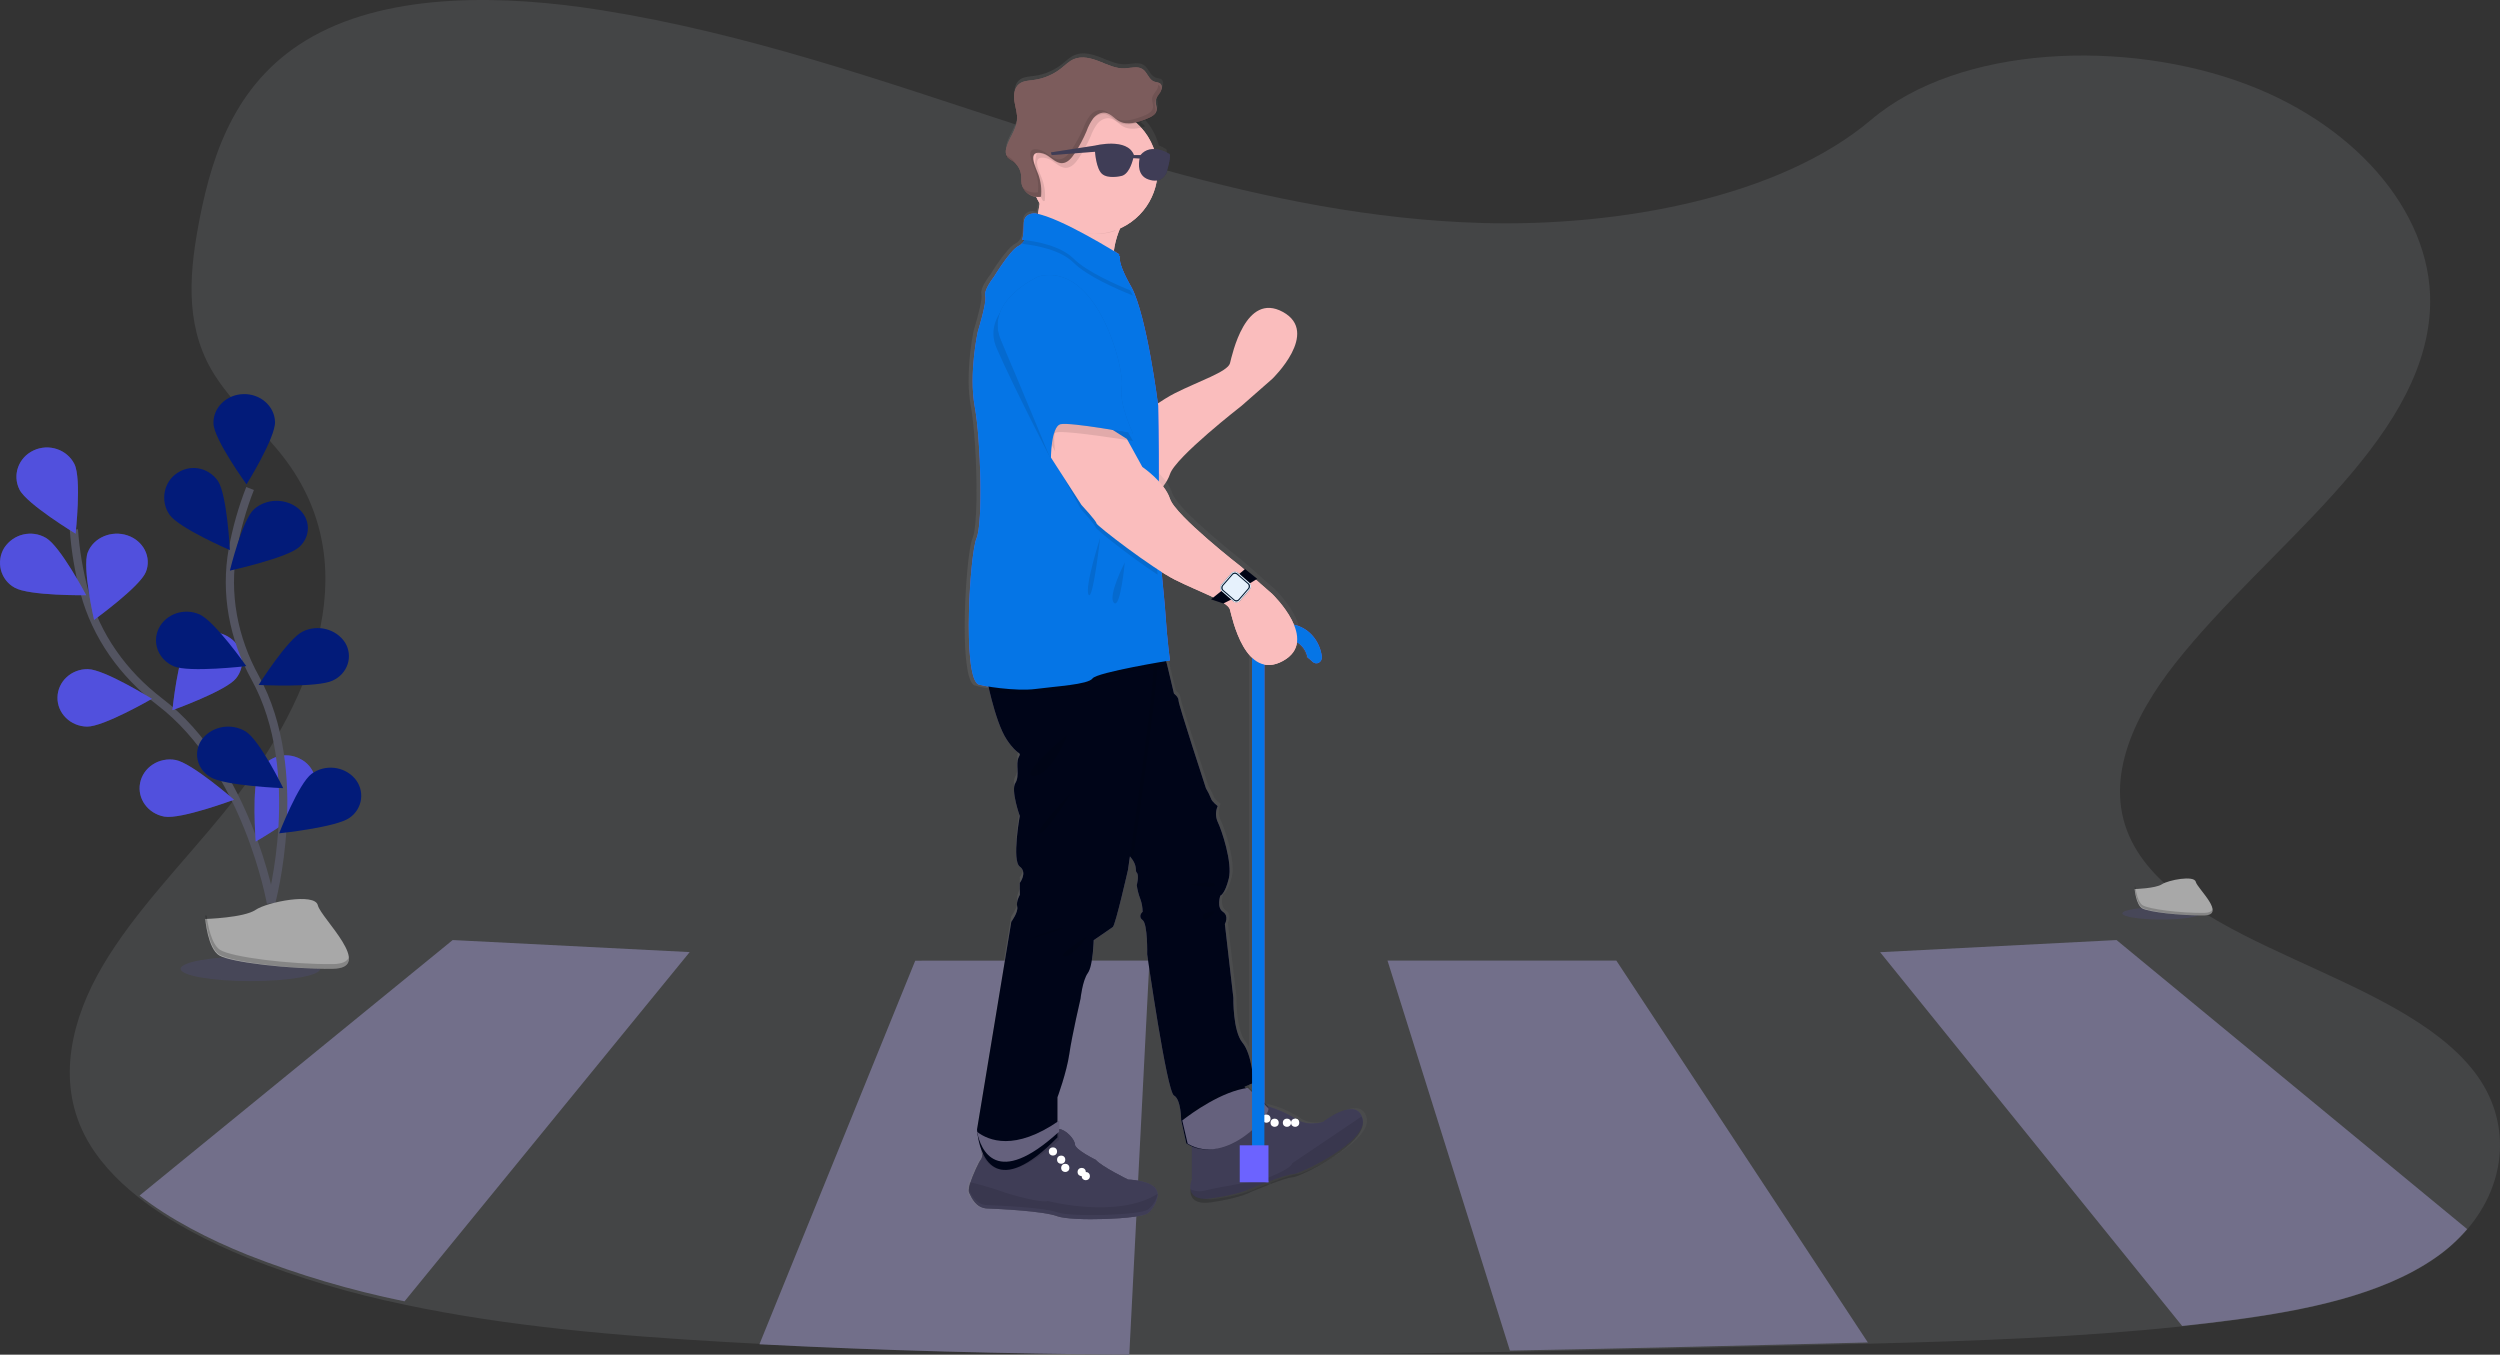 <svg xmlns="http://www.w3.org/2000/svg" width="609" height="330" viewBox="0 0 609 330">
  <rect x="0" y="0" width="609" height="330" fill="#333333" stroke="none"/>
  <defs>
    <linearGradient id="home_darkbg_heroimage-a" x1=".034%" x2="100.002%" y1="50.001%" y2="50.001%">
      <stop offset="0%" stop-color="gray" stop-opacity=".25"/>
      <stop offset="54%" stop-color="gray" stop-opacity=".12"/>
      <stop offset="100%" stop-color="gray" stop-opacity=".1"/>
    </linearGradient>
  </defs>
  <g fill="none" fill-rule="evenodd">
    <path fill="#E5E8F1" fill-rule="nonzero" d="M600.953,299.542 C598.664,302.198 596.041,304.547 593.148,306.529 C580.052,315.584 561.417,319.33 543.367,321.695 C539.353,322.222 535.326,322.696 531.286,323.119 C506.264,325.774 480.893,326.661 455.543,327.317 C451.912,327.413 448.278,327.505 444.643,327.591 C419.079,328.219 393.493,328.848 367.912,329.305 C337.201,329.842 306.485,330.16 275.796,329.918 C245.665,329.687 215.561,328.94 185.506,327.381 C182.615,327.238 179.727,327.082 176.841,326.913 C150.519,325.414 123.745,323.151 98.578,317.815 C85.539,315.141 72.757,311.334 60.379,306.437 C50.71,302.525 41.433,297.688 33.987,291.862 C28.186,287.321 23.491,282.188 20.558,276.405 C13.827,263.115 17.383,248.174 25.086,235.147 C32.789,222.119 44.355,210.425 54.33,198.193 C75.598,172.1 89.468,139.145 69.844,112.413 C64.204,104.733 56.044,97.994 51.451,89.975 C44.844,78.426 46.262,65.436 48.674,53.097 C51.897,36.705 57.854,19.029 76.323,8.791 C95.522,-1.851 122.768,-1.313 146.592,2.492 C181.992,8.146 214.814,19.69 247.754,30.438 L248.104,30.551 L252.337,31.927 L254.228,32.534 C256.989,33.427 259.762,34.308 262.549,35.179 L263.564,35.49 L263.639,35.49 L264.069,35.625 L264.466,35.743 L265.138,35.958 C268.576,37.033 272.03,38.074 275.5,39.08 L275.57,39.08 C276.053,39.225 276.531,39.365 277.015,39.5 L277.047,39.5 C279.028,40.08 281.012,40.646 282.999,41.198 L283.681,41.391 L283.805,41.424 L283.88,41.424 C308.725,48.324 334.402,53.553 360.955,54.322 C394.46,55.295 433.551,48.039 455.795,29.192 C477.396,10.876 518.001,9.484 547.283,20.55 C575.217,31.1 593.288,53.435 591.923,75.739 C589.946,108.205 552.36,133.131 529.938,161.535 C519.489,174.777 512.103,190.685 519.296,204.964 C532.366,230.906 584.048,236.91 602.742,261.078 C611.88,272.944 610.779,288.122 600.953,299.542 Z" opacity=".1"/>
    <path fill="#FABDBD" fill-rule="nonzero" d="M254,81.704 L255.928,88.334 L263.449,100.01 C263.449,100.01 267.097,103.948 267.097,104.481 C267.097,105.014 280.526,115.337 286.193,118.209 C291.861,121.082 299.086,123.442 299.623,125.51 C300.16,127.578 303.383,143.011 312.516,138.007 C321.648,133.003 309.942,121.721 309.942,121.721 L302.422,115.124 C302.422,115.124 286.376,102.669 285.012,98.523 C283.647,94.377 278.281,90.753 278.281,90.753 L274.52,83.937 L260.468,75 L254,81.704 Z" transform="matrix(1 0 0 -1 0 214)"/>
    <path stroke="#535461" stroke-width="2" d="M66,220 C66,220 60.252,187.209 38.928,170.953 C29.983,164.134 23.422,154.865 20.577,144.297 C19.229,139.294 18.366,134.171 18,129"/>
    <path fill="#6C63FF" fill-rule="nonzero" d="M4.746 119.266C6.54 122.819 18.415 130 18.415 130 18.415 130 19.91 116.584 18.121 113.032 16.332 109.479 11.885 107.994 8.19 109.719 4.495 111.443 2.957 115.719 4.746 119.266zM3.567 143.152C7.059 145.179 21 144.996 21 144.996 21 144.996 14.711 133.06 11.193 131.033 7.719 129.005 3.292 130.047 1.051 133.421.045 135.033-.255 136.997.222 138.843.699 140.689 1.911 142.25 3.567 143.152zM21.196 177C25.218 177.058 37 170.234 37 170.234 37 170.234 25.443 163.048 21.4 163.001 17.358 162.953 14.069 166.026 14.001 169.894 13.933 173.761 17.169 176.936 21.196 177zM40.033 198.928C44.041 199.644 57 194.812 57 194.812 57 194.812 46.74 185.838 42.737 185.122 38.734 184.406 34.874 186.918 34.126 190.734 33.379 194.55 36.03 198.19 40.033 198.928zM35.544 139.316C34.125 142.92 22.92 151 22.92 151 22.92 151 19.979 138.18 21.377 134.576 22.774 130.972 27.123 129.112 31.033 130.417 34.943 131.722 36.968 135.712 35.544 139.316zM57.491 165.264C55.018 168.335 42 173 42 173 42 173 43.303 159.831 45.776 156.76 48.346 153.668 52.849 153.094 56.104 155.443 57.644 156.513 58.67 158.182 58.933 160.048 59.197 161.913 58.674 163.804 57.491 165.264L57.491 165.264zM76.183 194.563C74.293 198.09 62.296 205 62.296 205 62.296 205 61.237 191.416 63.127 187.884 65.152 184.312 69.498 182.98 73.07 184.835 74.768 185.65 76.065 187.158 76.655 189 77.244 190.843 77.074 192.856 76.183 194.563L76.183 194.563z"/>
    <path fill="#021B79" fill-rule="nonzero" d="M4.746 119.266C6.54 122.819 18.415 130 18.415 130 18.415 130 19.91 116.584 18.121 113.032 16.332 109.479 11.885 107.994 8.19 109.719 4.495 111.443 2.957 115.719 4.746 119.266zM3.567 143.152C7.059 145.179 21 144.996 21 144.996 21 144.996 14.711 133.06 11.193 131.033 7.719 129.005 3.292 130.047 1.051 133.421.045 135.033-.255 136.997.222 138.843.699 140.689 1.911 142.25 3.567 143.152zM21.196 177C25.218 177.058 37 170.234 37 170.234 37 170.234 25.443 163.048 21.4 163.001 17.358 162.953 14.069 166.026 14.001 169.894 13.933 173.761 17.169 176.936 21.196 177zM40.033 198.928C44.041 199.644 57 194.812 57 194.812 57 194.812 46.74 185.838 42.737 185.122 38.734 184.406 34.874 186.918 34.126 190.734 33.379 194.55 36.03 198.19 40.033 198.928zM35.544 139.316C34.125 142.92 22.92 151 22.92 151 22.92 151 19.979 138.18 21.377 134.576 22.774 130.972 27.123 129.112 31.033 130.417 34.943 131.722 36.968 135.712 35.544 139.316zM57.491 165.264C55.018 168.335 42 173 42 173 42 173 43.303 159.831 45.776 156.76 48.346 153.668 52.849 153.094 56.104 155.443 57.644 156.513 58.67 158.182 58.933 160.048 59.197 161.913 58.674 163.804 57.491 165.264L57.491 165.264zM76.183 194.563C74.293 198.09 62.296 205 62.296 205 62.296 205 61.237 191.416 63.127 187.884 65.152 184.312 69.498 182.98 73.07 184.835 74.768 185.65 76.065 187.158 76.655 189 77.244 190.843 77.074 192.856 76.183 194.563L76.183 194.563z" opacity=".25"/>
    <path stroke="#535461" stroke-width="2" d="M66.034,220 C66.034,220 74.816,188.026 62.157,165.103 C56.842,155.473 54.795,144.56 56.696,133.877 C57.619,128.795 59.033,123.813 60.918,119"/>
    <path fill="#021B79" fill-rule="nonzero" d="M52.006 103.221C52.151 107.071 60.057 118 60.057 118 60.057 118 67.143 106.593 66.998 102.738 66.852 98.882 63.387 95.876 59.243 96.004 55.099 96.131 51.844 99.371 52.006 103.221zM41.284 125.37C43.546 128.643 56 134 56 134 56 134 55.31 120.376 53.048 117.098 50.671 113.804 46.317 113.023 43.062 115.305 41.519 116.339 40.451 118.013 40.113 119.923 39.776 121.834 40.2 123.808 41.284 125.37L41.284 125.37zM42.326 162.301C46.069 163.892 60 162.269 60 162.269 60 162.269 52.299 151.263 48.567 149.646 44.834 148.028 40.417 149.555 38.689 153.051 36.962 156.546 38.593 160.689 42.326 162.301zM51.28 189.323C54.723 191.435 69 192 69 192 69 192 63.3 180.311 59.857 178.194 56.408 176.082 51.82 176.839 49.333 179.93 48.195 181.397 47.759 183.246 48.129 185.03 48.498 186.814 49.641 188.37 51.28 189.323zM72.873 133.273C69.959 135.924 56 139 56 139 56 139 58.964 126.695 61.884 124.044 64.873 121.392 69.564 121.311 72.659 123.857 74.11 125.041 74.958 126.733 74.998 128.522 75.039 130.311 74.268 132.034 72.873 133.273zM81.069 165.775C77.378 167.581 63 166.856 63 166.856 63 166.856 70.036 155.657 73.726 153.85 77.387 152.035 81.91 153.214 84.069 156.547 85.035 158.133 85.261 160.028 84.692 161.778 84.123 163.527 82.811 164.975 81.069 165.775L81.069 165.775zM85.189 199.195C81.979 201.548 68 203 68 203 68 203 72.708 190.836 75.928 188.489 79.174 186.14 83.731 186.618 86.387 189.587 87.611 190.987 88.178 192.821 87.951 194.646 87.723 196.471 86.722 198.12 85.189 199.195L85.189 199.195z"/>
    <path fill="#65617D" fill-rule="nonzero" d="M168 231.934L98.542 317C85.512 314.346 72.74 310.567 60.372 305.705 50.71 301.821 41.44 297.019 34 291.236L110.275 229 168 231.934zM601 299.414C598.719 302.071 596.104 304.421 593.222 306.403 580.171 315.462 561.6 319.21 543.614 321.575 539.613 322.102 535.6 322.577 531.574 323L458 231.957 515.59 229 601 299.414zM280 234L279.877 236.412 279.877 236.412 279.839 237.078 277.213 288.107 277.213 288.172 276.939 294.059 276.8 296.697 276.8 296.697 275.09 330C245.026 329.769 214.989 329.022 185 327.465L222.954 234.027 280 234zM455 327.02C451.387 327.116 447.773 327.207 444.156 327.293 418.722 327.919 393.267 328.545 367.817 329L338 234 393.737 234 455 327.02z"/>
    <path fill="#E6F1FC" fill-rule="nonzero" d="M168 231.934L98.542 317C85.512 314.346 72.74 310.567 60.372 305.705 50.71 301.821 41.44 297.019 34 291.236L110.275 229 168 231.934zM601 299.414C598.719 302.071 596.104 304.421 593.222 306.403 580.171 315.462 561.6 319.21 543.614 321.575 539.613 322.102 535.6 322.577 531.574 323L458 231.957 515.59 229 601 299.414zM280 234L279.877 236.412 279.877 236.412 279.839 237.078 277.213 288.107 277.213 288.172 276.939 294.059 276.8 296.697 276.8 296.697 275.09 330C245.026 329.769 214.989 329.022 185 327.465L222.954 234.027 280 234zM455 327.02C451.387 327.116 447.773 327.207 444.156 327.293 418.722 327.919 393.267 328.545 367.817 329L338 234 393.737 234 455 327.02z" opacity=".1"/>
    <path fill="#3F3D56" fill-rule="nonzero" d="M314.89,286.018 C313.316,285.949 304.719,289.471 304.719,289.471 C304.719,289.471 301.995,290.944 295.038,291.889 C290.494,292.512 289.889,290.389 290.015,288.842 C290.057,288.335 290.173,287.835 290.358,287.359 L290.358,277.998 C290.358,277.998 304.523,269.62 305.612,269.092 C305.749,269.033 305.898,269.002 306.048,269.002 C307.797,268.933 312.809,270.66 315.517,272.513 C318.508,274.567 322.316,273.31 322.316,273.31 C322.316,273.31 329.703,267.54 331.648,271.763 C331.763,272.005 331.853,272.258 331.915,272.518 C333.337,278.099 316.47,286.065 314.89,286.018 Z"/>
    <path fill="#000" fill-rule="nonzero" d="M292,279.557 L292,277.246 C292,277.246 305.881,268.635 306.949,268.092 C307.083,268.032 307.229,268.001 307.376,268 C308.011,268.667 308.582,269.264 308.924,269.628 C309.933,270.659 300.724,282.4 292,279.557 Z" opacity=".1"/>
    <path fill="#65617D" fill-rule="nonzero" d="M288.991,278.564 L287.723,272.804 L287.723,272.804 C287.723,272.804 287.723,267.826 285.973,266.861 C284.223,265.897 279.455,232.482 279.455,232.482 C279.455,232.482 279.614,225.098 278.341,224.133 C277.068,223.169 278.341,222.108 278.341,222.108 C278.336,221.045 278.146,219.991 277.779,218.995 C277.361,217.911 277.071,216.782 276.914,215.63 C276.914,215.63 277.551,213.218 276.914,212.581 C276.469,212.131 277.036,211.289 275.997,209.607 C275.326,208.607 274.511,207.715 273.578,206.96 C269.977,203.884 273.53,169.044 274.506,160.09 C274.655,158.756 274.745,158 274.745,158 L283.231,158 L284.292,161.853 L285.984,168.974 C285.984,168.974 287.097,169.719 287.097,170.683 C287.097,171.648 293.77,192.031 293.77,192.031 C294.259,192.852 294.685,193.71 295.042,194.598 C295.202,195.241 296.634,196.366 296.634,196.366 C296.082,197.59 296.082,198.995 296.634,200.219 C297.583,202.142 300.288,210.169 299.333,214.022 C298.379,217.875 297.265,218.196 297.265,218.196 C297.265,218.196 296.315,221.047 297.901,222.108 C299.487,223.169 298.379,225.098 298.379,225.098 L300.447,243.081 C300.447,243.081 300.288,251.118 302.669,253.996 C305.051,256.873 305.369,263.785 305.369,263.785 L303.576,264.557 L303.253,264.702 L303.147,264.75 C303.147,264.75 306.801,268.603 307.92,269.728 C309.039,270.853 298.204,284.351 288.991,278.564 Z"/>
    <path fill="#000" fill-rule="nonzero" d="M309,269.564 C308.001,272.415 297.959,282.713 289.319,277.595 L288,271.942 C290.363,270.117 297.733,264.789 304.147,264 L304.037,264.047 L304.484,264.489 L304.147,264.631 L304.037,264.678 C304.037,264.678 307.841,268.46 309,269.564 Z" opacity=".1"/>
    <path fill="#65617D" fill-rule="nonzero" d="M289.314,278.59 L288,272.939 C290.353,271.114 297.692,265.789 304.079,265 L303.969,265.047 C303.969,265.047 307.757,268.827 308.917,269.931 C310.077,271.035 298.863,284.268 289.314,278.59 Z"/>
    <circle cx="313.5" cy="273.5" r="1" fill="#FFF" fill-rule="nonzero"/>
    <circle cx="310.5" cy="273.5" r="1" fill="#FFF" fill-rule="nonzero"/>
    <circle cx="315.5" cy="273.5" r="1" fill="#FFF" fill-rule="nonzero"/>
    <circle cx="308.5" cy="272.5" r="1" fill="#FFF" fill-rule="nonzero"/>
    <path fill="#000" fill-rule="nonzero" d="M314.89,286.792 C313.316,286.721 304.719,290.375 304.719,290.375 C304.719,290.375 301.995,291.904 295.038,292.884 C290.494,293.531 289.889,291.328 290.015,289.723 C291.165,290.246 292.463,290.339 293.676,289.986 C296.775,289.17 307.497,287.444 307.497,287.444 C307.497,287.444 314.58,284.847 314.787,283.368 L331.648,272 C331.763,272.251 331.853,272.514 331.915,272.783 C333.337,278.574 316.47,286.841 314.89,286.792 Z" opacity=".1"/>
    <rect width="3" height="124" x="305" y="159" fill="#6C63FF" fill-rule="nonzero"/>
    <path fill="#6C63FF" fill-rule="nonzero" d="M308.475,160.706 C308.726,158.023 310.763,155.937 313.272,155.797 C315.781,155.657 318.009,157.504 318.518,160.145 C318.962,160.457 319.378,160.812 319.762,161.206 C320.174,161.615 320.78,161.703 321.279,161.427 C321.777,161.15 322.061,160.568 321.989,159.971 C321.986,159.939 321.986,159.907 321.989,159.876 C321.518,156.318 319.153,153.384 315.942,152.372 C312.73,151.359 309.264,152.455 307.076,155.175 C304.888,157.895 304.383,161.736 305.783,165 C306.277,163.321 307.212,161.83 308.475,160.706 L308.475,160.706 Z"/>
    <rect width="7" height="9" x="302" y="279" fill="#6C63FF" fill-rule="nonzero"/>
    <path fill="#FABDBD" fill-rule="nonzero" d="M275.849,50.507 C274.458,52.308 273.337,54.303 272.522,56.427 C269.882,63.39 271.862,69 271.862,69 C271.862,69 247.83,63.684 250.159,61.028 C251.567,59.415 252.732,53.212 253.43,48.578 C253.885,45.556 254.146,43.2 254.146,43.2 C254.146,43.2 283.046,41.099 275.849,50.507 Z"/>
    <path fill="#3F3D56" fill-rule="nonzero" d="M281.969,291.45 C281.682,293.038 280.855,294.476 279.63,295.517 C277.859,297.025 260.988,297.565 257.56,296.274 C254.132,294.983 243.205,294.491 240.469,294.383 C237.733,294.275 236.671,291.741 236.075,290.499 C235.909,290.142 236.032,289.359 236.311,288.419 C236.992,286.113 238.58,282.861 238.918,282.515 C239.176,282.256 239.423,281.197 239.589,280.268 C239.734,279.463 239.83,278.755 239.83,278.755 C247.164,283.79 256.809,275.233 256.809,275.233 C257.17,275.039 257.583,274.963 257.989,275.017 C259.835,275.244 261.846,277.68 261.846,278.755 C261.846,280.068 266.932,282.536 266.932,282.536 C268.38,284.211 274.807,287.339 274.807,287.339 C274.807,287.339 279.2,287.447 281.132,289.116 C281.79,289.698 282.105,290.579 281.969,291.45 L281.969,291.45 Z"/>
    <path fill="#000" fill-rule="nonzero" d="M282 290.825C281.713 292.306 280.885 293.647 279.659 294.618 277.888 296.023 261.005 296.527 257.575 295.323 254.144 294.119 243.21 293.661 240.472 293.56 237.734 293.459 236.671 291.097 236.075 289.939 235.909 289.607 236.032 288.876 236.311 288 238.721 288.555 241.096 289.236 243.424 290.04 246.855 291.299 253.983 293.107 255.234 292.558 255.213 292.573 272.128 297 282 290.825zM276.027 209C275.351 207.993 274.53 207.094 273.59 206.334 269.962 203.236 273.542 168.142 274.525 159.123 278.72 158.885 281.658 158.966 281.91 159.603 282.775 161.789 277.17 201.109 276.027 209zM258 276.017L258 277.685C245.813 288.819 240.939 285.011 239 280.803 239.15 280.068 239.249 279.421 239.249 279.421 246.822 284.019 256.781 276.205 256.781 276.205 257.156 276.031 257.582 275.965 258 276.017L258 276.017z" opacity=".1"/>
    <path fill="#65617D" fill-rule="nonzero" d="M280.904,164.423 C280.207,175.156 274.781,211.884 274.781,211.884 C274.781,211.884 271.73,225.332 271.087,225.813 C270.444,226.294 266.433,229.02 266.433,229.02 C266.433,229.02 266.272,235.269 264.985,237.038 C263.699,238.808 263.216,243.287 263.216,243.287 C263.216,243.287 261.13,252.251 260.487,256.736 C259.843,261.22 257.597,267.303 257.597,267.303 L257.597,277.074 C242.767,292.239 239.115,281.821 238.257,277.117 C238.133,276.467 238.047,275.81 238,275.15 L246.353,224.552 C246.353,224.552 248.117,222.146 247.796,220.869 C247.474,219.591 248.439,217.982 248.439,217.982 L248.412,215.101 C248.412,215.101 250.369,212.541 248.412,211.098 C246.455,209.655 248.412,198.766 248.412,198.766 C248.412,198.766 246.193,192.523 247.34,190.748 C248.487,188.974 247.34,186.103 248.139,184.5 C248.938,182.896 248.139,184.5 245.249,180.176 C243.737,177.92 242.45,173.831 241.56,170.442 C240.745,167.326 240.268,164.803 240.268,164.803 C240.268,164.803 279.944,159.201 280.91,161.595 C281.032,162.534 281.03,163.485 280.904,164.423 Z"/>
    <path fill="#000" fill-rule="nonzero" d="M274.876,50.414 C273.519,52.193 272.425,54.162 271.63,56.261 C270.095,56.753 268.495,57.003 266.885,57 C261.116,57 257.919,52.702 255.197,48.01 C255.072,47.797 253.114,48.727 253,48.508 C253.444,45.525 253.698,43.198 253.698,43.198 C253.698,43.198 281.9,41.123 274.876,50.414 Z" opacity=".1"/>
    <path fill="#FABDBD" fill-rule="nonzero" d="M282,41.478 C282.01,48.921 276.728,55.321 269.417,56.722 C262.107,58.122 254.833,54.128 252.091,47.208 C249.35,40.288 251.915,32.396 258.201,28.41 C264.488,24.424 272.72,25.47 277.81,30.901 C280.499,33.767 281.997,37.548 282,41.478 Z"/>
    <path fill="#000" fill-rule="nonzero" d="M280.924,162.44 C275.649,163.364 266.064,165.175 265.282,166.26 C264.203,167.759 256.112,168.189 251.257,168.833 C248.469,169.204 244.38,168.898 241.3,168.489 C240.48,165.357 240,162.822 240,162.822 C240,162.822 279.916,157.192 280.886,159.598 C281.024,160.54 281.037,161.495 280.924,162.44 Z" opacity=".1"/>
    <path fill="#6C63FF" fill-rule="nonzero" d="M285,160.883 C285,160.883 267.211,163.769 266.144,165.268 C265.077,166.768 257.071,167.191 252.268,167.833 C247.464,168.476 238.839,167.084 238.199,166.655 C234.463,164.154 236.278,134.788 237.879,131.146 C239.48,127.505 238.946,107.194 237.452,99.065 C235.957,90.936 238.199,80.778 238.199,80.778 C238.199,80.778 240.435,73.613 240.014,72.113 C239.592,70.614 242.148,67.412 242.148,67.412 C242.148,67.412 246.093,60.884 248.115,59.915 C248.865,59.553 249.422,58.883 249.642,58.078 C250.021,56.894 249.973,55.4 250.037,54.142 C250.143,52 252.273,52 252.273,52 C258.352,52.959 272.634,61.944 272.634,61.944 C272.1,63.974 275.511,69.752 275.511,69.752 C275.569,69.843 275.617,69.939 275.671,70.041 C279.407,77.104 282.123,98.733 282.123,98.733 C282.123,98.733 282.31,109.063 282.278,116.667 C282.278,120.463 282.187,123.58 282.011,124.399 C281.702,125.856 282.315,132.619 282.94,139.056 C283.367,143.506 283.804,147.795 283.938,150.065 C284.29,155.64 285,160.883 285,160.883 Z"/>
    <path fill="#000" fill-rule="nonzero" d="M268 131C268 131 264.143 143.073 265.176 144.858 266.209 146.643 268 131 268 131zM274 137C274 137 269.779 145.214 271.351 146.842 272.922 148.469 274 137 274 137zM258 273L258 275.666C242.663 289.698 238.887 280.058 238 275.706 240.789 277.842 247.188 280.503 258 273z" opacity=".1"/>
    <path fill="#65617D" fill-rule="nonzero" d="M258,273 L258,275.666 C242.663,289.698 238.887,280.058 238,275.706 C240.789,277.842 247.188,280.503 258,273 Z"/>
    <circle cx="256.5" cy="280.5" r="1" fill="#FFF" fill-rule="nonzero"/>
    <circle cx="263.5" cy="285.5" r="1" fill="#FFF" fill-rule="nonzero"/>
    <circle cx="259.5" cy="284.5" r="1" fill="#FFF" fill-rule="nonzero"/>
    <circle cx="264.5" cy="286.5" r="1" fill="#FFF" fill-rule="nonzero"/>
    <circle cx="258.5" cy="282.5" r="1" fill="#FFF" fill-rule="nonzero"/>
    <path fill="#000" fill-rule="nonzero" d="M260 179C260 179 256.309 188.629 251.933 188.991 247.557 189.352 260 179 260 179zM261 193C261 193 255.006 202.897 253.222 202.999 251.438 203.101 261 193 261 193zM265 228C265 228 257.554 232.601 259.252 232.981 260.95 233.361 265 228 265 228zM250 229C250 229 257.555 226 258.881 226 260.207 226 250 229 250 229zM290 215.5C290 215.5 295.757 214.375 295.993 215.5 296.23 216.625 290 215.5 290 215.5zM296 222C296 222 292.566 222.095 293.046 223.591 293.526 225.086 296 222 296 222zM276 72C271.914 70.371 264.789 67.23 261.573 64.034 258.356 60.837 252.455 59.782 249 59.399 249.393 58.153 249.343 56.58 249.41 55.255 249.52 53 251.729 53 251.729 53 258.035 54.009 272.85 63.47 272.85 63.47 272.296 65.607 275.834 71.69 275.834 71.69 275.895 71.791 275.945 71.893 276 72z" opacity=".1"/>
    <path fill="#6C63FF" fill-rule="nonzero" d="M276,71 C271.914,69.371 264.789,66.23 261.573,63.039 C258.356,59.848 252.455,58.782 249,58.399 C249.393,57.153 249.343,55.58 249.41,54.255 C249.52,52 251.729,52 251.729,52 C258.035,53.009 272.85,62.47 272.85,62.47 C272.296,64.607 275.834,70.69 275.834,70.69 C275.895,70.791 275.945,70.893 276,71 Z"/>
    <path fill="#000" fill-rule="nonzero" d="M282,140 C275.718,135.892 266.909,128.924 266.909,128.492 C266.909,127.959 263.307,124.016 263.307,124.016 L256.219,111.047 L254,105.712 L260.356,99 L274.219,107.947 L277.927,114.765 C279.157,115.644 280.307,116.632 281.364,117.715 C281.364,121.498 281.274,124.603 281.1,125.419 C280.771,126.849 281.38,133.587 282,140 Z" opacity=".1"/>
    <path fill="#FABDBD" fill-rule="nonzero" d="M254,104.704 L255.928,111.334 L263.449,123.01 C263.449,123.01 267.097,126.948 267.097,127.481 C267.097,128.014 280.526,138.337 286.193,141.209 C291.861,144.082 299.086,146.442 299.623,148.51 C300.16,150.578 303.383,166.011 312.516,161.007 C321.648,156.003 309.942,144.721 309.942,144.721 L302.422,138.124 C302.422,138.124 286.376,125.669 285.012,121.523 C283.647,117.377 278.281,113.753 278.281,113.753 L274.52,106.937 L260.468,98 L254,104.704 Z"/>
    <path fill="#000" fill-rule="nonzero" d="M252.02,69.325 C252.02,69.325 238.635,75.325 242.805,84.874 C246.976,94.424 256.081,112 256.081,112 C256.081,112 254.988,105.861 257.4,105.324 C259.812,104.788 276,107.421 276,107.421 C276,107.421 271.555,100.29 272.324,96.22 C273.093,92.15 266.51,65.791 252.02,69.325 Z" opacity=".1"/>
    <path fill="#000" fill-rule="nonzero" d="M253.003,67.326 C253.003,67.326 239.645,73.324 243.802,82.847 C247.958,92.37 257.055,110 257.055,110 C257.055,110 255.958,103.862 258.371,103.326 C260.784,102.789 276,105.574 276,105.574 C276,105.574 272.496,98.288 273.258,94.216 C274.021,90.144 267.473,63.785 253.003,67.326 Z" opacity=".1"/>
    <path fill="#6C63FF" fill-rule="nonzero" d="M253,67.325 C253,67.325 239.641,73.325 243.804,82.874 C247.966,92.424 257.053,110 257.053,110 C257.053,110 255.956,103.866 258.369,103.33 C260.782,102.794 276,105.576 276,105.576 C276,105.576 272.496,98.295 273.258,94.225 C274.02,90.156 267.461,63.791 253,67.325 Z"/>
    <path fill="#000" fill-rule="nonzero" d="M279,30.783 C277.171,31.376 275.223,31.72 273.604,30.826 C272.487,30.217 271.646,29.074 270.367,28.836 C269.218,28.619 268.041,29.27 267.302,30.159 C266.615,31.094 266.07,32.123 265.684,33.212 C264.867,35.114 263.87,36.937 262.705,38.656 C261.982,39.714 261.022,40.836 259.727,40.889 C257.952,40.968 256.754,39.048 255.038,38.582 C250.845,37.434 253.268,41.963 253.883,43.672 C254.491,45.359 254.705,47.158 254.509,48.937 C254.371,48.968 254.23,48.989 254.088,49 C250.133,42.263 251.94,33.691 258.295,29.044 C264.649,24.397 273.544,25.144 279,30.783 L279,30.783 Z" opacity=".1"/>
    <path fill="#7C5C5C" fill-rule="nonzero" d="M254.106,37.382 C255.809,37.856 257.002,39.813 258.769,39.737 C260.064,39.678 261.02,38.541 261.735,37.458 C262.895,35.712 263.888,33.861 264.7,31.928 C265.085,30.819 265.627,29.771 266.312,28.819 C267.053,27.913 268.219,27.25 269.363,27.471 C270.609,27.714 271.447,28.878 272.586,29.498 C274.617,30.635 277.142,29.81 279.312,28.959 C280.386,28.549 281.563,27.956 281.746,26.846 C281.875,26.065 281.429,25.278 281.531,24.491 C281.633,23.704 282.213,23.154 282.605,22.508 C282.997,21.861 283.223,20.929 282.67,20.406 C282.267,20.029 281.638,20.056 281.122,19.867 C279.838,19.366 279.511,17.636 278.367,16.86 C277.131,16.024 275.482,16.585 273.988,16.655 C271.839,16.752 269.836,15.76 267.843,14.968 C265.85,14.176 263.577,13.567 261.606,14.397 C260.429,14.898 259.516,15.841 258.517,16.639 C256.563,18.182 254.23,19.169 251.764,19.495 C250.55,19.657 249.223,19.684 248.267,20.444 C247.063,21.403 246.881,23.171 247.112,24.696 C247.343,26.221 247.88,27.719 247.756,29.25 C247.563,31.68 245.753,33.68 245.151,36.04 C244.88,36.803 244.977,37.649 245.414,38.331 C245.772,38.688 246.183,38.986 246.634,39.214 C247.801,39.977 248.571,41.221 248.734,42.61 C248.815,43.305 248.734,44.011 248.842,44.701 C249.288,46.895 251.399,48.331 253.596,47.934 C253.788,46.123 253.575,44.291 252.973,42.572 C252.339,40.826 249.932,36.24 254.106,37.382 Z"/>
    <path fill="#000" fill-rule="nonzero" d="M34.002.268C34.017.295 34.035.32 34.055.342L34.002.268zM37.368 4.926C37.775 4.3 37.989 3.379 37.433 2.874 37.34 2.792 37.236 2.724 37.122 2.674 37.129 3.138 36.991 3.594 36.726 3.979 36.319 4.605 35.747 5.179 35.656 5.916 35.565 6.653 35.993 7.447 35.87 8.211 35.688 9.3 34.489 9.874 33.445 10.274 31.305 11.1 28.768 11.911 26.739 10.8 25.637 10.189 24.802 9.058 23.56 8.821 22.42 8.605 21.253 9.253 20.52 10.137 19.837 11.067 19.296 12.09 18.914 13.174 18.103 15.065 17.114 16.878 15.96 18.589 15.243 19.642 14.295 20.758 13.006 20.811 11.245 20.884 10.057 18.979 8.355 18.516 4.196 17.374 6.599 21.879 7.209 23.579 7.814 25.266 8.026 27.064 7.83 28.842 6.418 29.097 4.974 28.601 4.03 27.537 4.826 29.184 6.641 30.105 8.467 29.789 8.664 28.021 8.453 26.231 7.852 24.553 7.241 22.853 4.838 18.347 8.997 19.484 10.699 19.953 11.887 21.858 13.648 21.784 14.932 21.732 15.885 20.616 16.597 19.563 17.753 17.851 18.744 16.036 19.557 14.142 19.94 13.059 20.481 12.036 21.162 11.105 21.863 10.164 23.023 9.664 24.202 9.795 25.444 10.032 26.279 11.163 27.381 11.768 29.41 12.884 31.925 12.074 34.088 11.242 35.158 10.842 36.33 10.268 36.507 9.179 36.635 8.416 36.191 7.647 36.298 6.884 36.405 6.121 36.962 5.553 37.368 4.926zM.894 20.279C.599 20.089.278 19.926 0 19.716.059 19.951.166 20.171.316 20.363.674 20.712 1.086 21.003 1.536 21.226 1.915 21.47 2.254 21.768 2.542 22.111 2.168 21.366 1.599 20.734.894 20.279L.894 20.279z" opacity=".1" transform="translate(245 18)"/>
    <path fill="#000" fill-rule="nonzero" d="M284.911,37.548 C284.911,37.548 280.464,34.604 277.818,37.779 L276.225,37.779 C274.632,33.461 266.748,35.463 266.748,35.463 L256,37.121 L256.202,37.779 L266.748,36.966 C266.748,36.966 266.994,41.016 268.423,42.329 C269.853,43.641 272.957,42.905 272.957,42.905 C274.834,42.679 275.734,39.9 276.067,38.531 L277.606,38.613 C277.327,40.008 277.142,42.73 279.657,43.677 C283.094,44.948 284.185,42.056 284.185,42.056 C284.185,42.056 285.32,38.32 284.911,37.548 Z" opacity=".1"/>
    <path fill="#3F3D56" fill-rule="nonzero" d="M284.913,37.548 C284.913,37.548 280.466,34.604 277.82,37.779 L276.227,37.779 C274.633,33.461 266.749,35.463 266.749,35.463 L256,37.126 L256.202,37.779 L266.749,36.971 C266.749,36.971 266.994,41.016 268.424,42.329 C269.854,43.641 272.958,42.905 272.958,42.905 C274.835,42.679 275.735,39.9 276.068,38.531 L277.607,38.613 C277.329,40.008 277.143,42.73 279.659,43.677 C283.091,44.948 284.155,42.056 284.155,42.056 C284.155,42.056 285.322,38.33 284.913,37.548 Z"/>
    <path fill="url(#home_darkbg_heroimage-a)" fill-rule="nonzero" d="M332.916,272.292 C332.858,272.025 332.769,271.766 332.651,271.519 C331.307,268.539 327.356,270.445 325.061,271.917 L324.759,272.105 C323.917,272.641 323.361,273.103 323.361,273.103 L323.285,273.103 L323.285,273.103 C322.746,273.27 319.329,274.177 316.614,272.266 C314.025,270.581 311.144,269.39 308.117,268.754 L308.117,160.823 C309.564,161.295 311.253,161.156 313.213,160.076 C314.341,159.502 315.29,158.631 315.955,157.558 C316.062,157.386 316.156,157.207 316.236,157.021 L316.3,157.075 C317.282,157.833 317.96,158.914 318.211,160.125 C318.672,160.422 319.104,160.762 319.501,161.14 C319.808,161.439 320.239,161.577 320.663,161.512 C321.088,161.448 321.457,161.189 321.661,160.812 C321.809,160.553 321.866,160.253 321.823,159.958 C321.826,159.928 321.826,159.897 321.823,159.867 C321.359,156.859 319.367,154.303 316.554,153.107 C315.55,148.365 310.649,143.608 310.649,143.608 L303.092,136.933 C303.092,136.933 286.93,124.33 285.559,120.126 C284.916,118.166 283.4,116.329 281.964,114.923 C281.964,107.496 281.813,98.47 281.813,98.47 C281.813,98.47 279.038,76.669 275.232,69.554 C275.178,69.452 275.13,69.355 275.07,69.264 C275.07,69.264 272.371,64.705 272.118,62.235 C272.118,62.165 272.118,62.106 272.156,62.042 L272.102,62.015 C272.093,61.808 272.111,61.6 272.156,61.397 L270.682,60.501 L270.644,60.501 C270.753,58.94 271.045,57.398 271.513,55.904 C271.546,55.791 271.589,55.673 271.627,55.55 C271.718,55.265 271.826,54.981 271.934,54.685 C271.977,54.562 272.031,54.438 272.08,54.309 C272.247,54.261 272.415,54.202 272.577,54.138 C277.167,52.449 280.703,48.728 282.142,44.075 C282.185,43.94 282.228,43.801 282.266,43.667 C282.358,43.344 282.439,43.017 282.509,42.689 C282.547,42.646 282.59,42.614 282.628,42.566 C282.97,42.231 283.238,41.828 283.416,41.385 C283.414,41.376 283.414,41.366 283.416,41.358 C283.475,41.143 283.902,39.629 284.112,38.356 L284.112,38.356 C284.112,38.356 284.112,38.329 284.112,38.318 C284.188,37.913 284.22,37.501 284.209,37.089 C284.242,36.841 284.215,36.588 284.128,36.353 C283.559,35.975 282.947,35.667 282.304,35.435 C281.708,33.197 280.616,31.12 279.108,29.356 C279.089,29.331 279.068,29.307 279.043,29.287 C278.903,29.109 278.747,28.943 278.59,28.776 C278.433,28.61 278.379,28.556 278.266,28.449 C278.73,28.293 279.184,28.132 279.621,27.96 C280.522,27.617 281.532,27.133 281.926,26.306 C281.928,26.292 281.928,26.278 281.926,26.263 C281.987,26.13 282.028,25.989 282.05,25.845 C282.079,25.314 282.019,24.782 281.872,24.271 C281.869,24.227 281.869,24.182 281.872,24.137 L281.872,24.137 C281.84,23.925 281.84,23.71 281.872,23.498 C281.969,22.741 282.558,22.156 282.952,21.517 C283.039,21.381 283.113,21.237 283.173,21.087 L283.173,21.087 L283.173,21.087 C283.404,20.631 283.404,20.093 283.173,19.637 C283.121,19.529 283.05,19.431 282.962,19.347 C282.868,19.264 282.763,19.193 282.649,19.138 L282.649,19.208 C282.277,19.047 281.834,19.02 281.446,18.869 C280.155,18.375 279.826,16.636 278.671,15.862 C277.429,15.025 275.767,15.588 274.266,15.658 C272.107,15.755 270.077,14.767 268.08,13.972 C266.083,13.177 263.762,12.565 261.797,13.398 C260.609,13.897 259.692,14.847 258.688,15.642 C256.719,17.185 254.37,18.171 251.886,18.499 C250.661,18.66 249.327,18.687 248.361,19.455 C247.309,20.287 247.033,21.748 247.141,23.111 C247.141,23.315 247.174,23.509 247.201,23.702 C247.433,25.227 247.978,26.725 247.854,28.266 C247.854,28.347 247.854,28.433 247.821,28.513 C247.729,29.163 247.547,29.797 247.282,30.398 C246.639,31.955 245.662,33.421 245.214,35.064 C245.075,35.548 245.046,36.056 245.128,36.552 C245.125,36.577 245.125,36.602 245.128,36.627 C245.128,36.627 245.128,36.627 245.128,36.627 C245.147,36.695 245.171,36.761 245.198,36.826 L245.225,36.901 C245.239,36.938 245.255,36.973 245.273,37.008 C245.329,37.139 245.402,37.262 245.489,37.373 C245.849,37.731 246.265,38.028 246.72,38.254 C247.894,39.022 248.668,40.265 248.836,41.653 C248.912,42.346 248.836,43.054 248.939,43.742 C248.982,44.045 249.072,44.34 249.203,44.617 L249.203,44.617 C249.87,46.031 251.263,46.968 252.831,47.055 C252.886,47.06 252.942,47.06 252.998,47.055 C253.09,47.06 253.182,47.06 253.273,47.055 L253.273,47.055 C253.236,47.28 253.203,47.511 253.165,47.748 C253.165,47.866 253.128,47.989 253.106,48.118 C253.106,48.145 253.106,48.177 253.106,48.204 C252.928,49.31 252.728,50.475 252.501,51.625 C252.151,51.539 251.805,51.463 251.497,51.41 C251.497,51.41 249.338,51.41 249.225,53.558 C249.16,54.846 249.225,56.328 248.825,57.526 C248.602,58.335 248.039,59.01 247.282,59.378 C245.23,60.34 241.236,66.896 241.236,66.896 C241.236,66.896 238.645,70.118 239.077,71.637 C239.083,71.668 239.083,71.699 239.077,71.729 C239.128,72.085 239.128,72.446 239.077,72.803 L239.077,72.803 C238.812,75.332 237.225,80.379 237.225,80.379 C236.375,84.534 235.95,88.764 235.956,93.003 C235.966,94.946 236.137,96.884 236.469,98.797 C237.376,103.689 237.927,112.952 237.878,120.4 C237.878,120.813 237.878,121.211 237.878,121.613 C237.808,126.102 237.506,129.764 236.907,131.123 C235.978,133.223 234.974,143.833 235.001,152.978 C235.001,159.808 235.611,165.822 237.23,166.896 C238.482,167.289 239.772,167.55 241.079,167.675 L241.247,167.675 C241.301,167.884 241.349,168.088 241.403,168.292 C241.457,168.496 241.473,168.55 241.506,168.684 C241.538,168.818 241.614,169.087 241.668,169.296 C242.558,172.582 243.794,176.363 245.225,178.511 C247.854,182.441 248.766,181.518 248.329,182.479 C248.28,182.581 248.221,182.715 248.14,182.876 C247.917,183.384 247.811,183.934 247.827,184.487 L247.827,184.487 C247.827,185.432 247.924,186.495 247.827,187.467 C247.793,188.064 247.618,188.643 247.314,189.159 C247.068,189.624 246.956,190.148 246.99,190.673 L246.99,190.673 C246.99,193.202 248.42,197.213 248.42,197.213 L248.361,197.578 C248.199,198.55 247.767,201.337 247.605,203.968 C247.605,203.995 247.605,204.033 247.605,204.06 C247.46,206.605 247.573,209.027 248.426,209.666 C249.092,210.125 249.424,210.93 249.273,211.722 C249.142,212.435 248.853,213.111 248.426,213.698 L248.426,214.042 L248.453,216.609 L248.415,216.668 C248.034,217.347 247.804,218.099 247.74,218.875 L247.74,218.875 C247.73,219.088 247.75,219.301 247.8,219.508 C247.849,219.737 247.849,219.973 247.8,220.201 L247.8,220.201 C247.584,221.511 246.331,223.213 246.331,223.213 L244.626,233.561 L237.986,274.328 C237.985,274.344 237.985,274.36 237.986,274.376 C238.035,275.026 238.12,275.673 238.24,276.314 C238.238,276.352 238.238,276.39 238.24,276.427 C238.455,277.607 238.795,278.761 239.255,279.869 C239.255,279.869 239.255,279.917 239.255,279.939 L239.255,279.939 C239.255,280.057 239.211,280.186 239.19,280.315 C239.017,281.244 238.774,282.302 238.51,282.559 C238.245,282.817 236.566,286.152 235.881,288.466 C235.805,288.708 235.746,288.944 235.697,289.159 C235.7,289.171 235.7,289.184 235.697,289.196 C235.651,289.391 235.616,289.588 235.595,289.787 C235.585,289.934 235.585,290.081 235.595,290.227 C235.599,290.338 235.625,290.448 235.67,290.549 C236.264,291.784 237.349,294.308 240.102,294.426 C242.855,294.544 253.872,295.022 257.333,296.311 C257.708,296.444 258.095,296.543 258.488,296.606 L258.86,296.666 L258.909,296.666 L259.319,296.725 C259.503,296.725 259.692,296.773 259.891,296.789 C260.221,296.821 260.571,296.859 260.971,296.88 C261.467,296.918 262.002,296.95 262.558,296.972 L263.33,296.972 C265.662,297.041 268.318,296.972 270.801,296.88 C272.97,296.794 275.133,296.582 277.278,296.247 C278.098,296.172 278.892,295.926 279.61,295.527 C280.844,294.486 281.675,293.051 281.964,291.468 C282.114,290.59 281.795,289.697 281.122,289.11 C280.117,288.377 278.951,287.891 277.721,287.693 C276.741,287.492 275.746,287.372 274.747,287.333 C274.747,287.333 268.269,284.213 266.806,282.543 C266.806,282.543 261.678,280.095 261.678,278.784 C261.678,277.71 259.654,275.278 257.791,275.058 L257.791,266.423 L257.84,266.294 C257.84,266.246 257.878,266.198 257.894,266.144 C257.91,266.09 258.002,265.838 258.078,265.607 C258.081,265.579 258.081,265.55 258.078,265.521 C258.121,265.403 258.164,265.269 258.218,265.124 C258.272,264.979 258.31,264.845 258.358,264.694 C258.407,264.544 258.461,264.394 258.515,264.227 C258.768,263.449 259.055,262.525 259.346,261.542 C259.411,261.311 259.481,261.075 259.546,260.834 C259.546,260.785 259.573,260.731 259.589,260.672 C260.049,259.054 260.41,257.41 260.669,255.748 C261.041,253.133 261.899,249.004 262.563,245.986 C262.563,245.986 262.563,245.986 262.563,245.986 C262.639,245.664 262.698,245.363 262.763,245.068 C262.801,244.923 262.828,244.778 262.86,244.633 L262.909,244.429 C262.947,244.252 262.984,244.085 263.017,243.924 C263.222,243.011 263.357,242.448 263.357,242.448 C263.356,242.439 263.356,242.43 263.357,242.421 C263.389,242.276 263.411,242.195 263.411,242.195 C263.411,242.195 263.524,241.121 263.805,239.768 C263.805,239.666 263.848,239.564 263.875,239.457 C264.089,238.198 264.536,236.989 265.192,235.891 C265.575,235.261 265.842,234.568 265.98,233.845 C265.98,233.776 265.98,233.7 266.023,233.631 C266.021,233.593 266.021,233.555 266.023,233.518 C266.357,231.727 266.555,229.914 266.617,228.094 C266.617,227.912 266.617,227.81 266.617,227.81 C266.617,227.81 270.671,225.066 271.319,224.588 C271.967,224.11 274.525,212.775 274.979,210.82 L274.979,210.82 L275.043,210.541 C275.043,210.541 275.151,209.811 275.335,208.522 C275.335,208.382 275.378,208.243 275.4,208.092 C275.694,208.419 275.961,208.769 276.199,209.139 L276.199,209.166 C277.278,210.852 276.684,211.706 277.138,212.157 C277.726,212.748 277.24,214.842 277.138,215.175 C277.138,215.175 277.138,215.207 277.138,215.218 L277.138,215.218 C277.296,216.373 277.591,217.505 278.018,218.59 C278.403,219.585 278.611,220.639 278.633,221.704 L278.536,221.796 C278.282,222.038 278.117,222.357 278.066,222.703 C278.066,222.703 278.066,222.703 278.066,222.703 C278.047,223.12 278.253,223.515 278.606,223.74 C279.907,224.706 279.745,232.143 279.745,232.143 C279.745,232.143 279.821,232.68 279.961,233.598 C280.053,234.232 280.172,235.048 280.323,236.009 L280.323,236.009 C281.661,244.88 284.981,265.956 286.39,266.719 C287.799,267.481 288.09,270.767 288.155,272.088 C288.155,272.341 288.155,272.523 288.155,272.625 L288.155,272.727 L289.445,278.505 C290.087,278.901 290.774,279.22 291.491,279.456 L291.605,279.493 L291.605,287.392 C291.421,287.88 291.306,288.392 291.264,288.912 C291.264,288.912 291.264,288.96 291.264,288.992 C291.167,290.555 291.804,292.644 296.252,292.021 L296.895,291.929 C297.882,291.779 298.773,291.618 299.594,291.457 C304.063,290.566 305.882,289.545 305.882,289.545 C305.882,289.545 306.962,289.105 308.376,288.525 L308.479,288.487 L309.558,288.487 L309.558,288.069 C310.859,287.559 312.301,287.022 313.515,286.624 C313.834,286.517 314.147,286.426 314.422,286.345 C314.932,286.166 315.464,286.058 316.004,286.023 C316.21,286.014 316.414,285.974 316.608,285.905 C316.684,285.905 316.77,285.846 316.873,285.819 C320.689,284.568 334.189,277.442 332.916,272.292 Z M295.669,194.024 C295.306,193.131 294.875,192.268 294.379,191.441 C294.379,191.441 287.572,170.912 287.572,169.962 C287.572,169.012 286.439,168.238 286.439,168.238 L284.711,161.07 C284.711,161.07 283.961,155.791 283.632,150.191 C283.497,147.898 283.054,143.575 282.622,139.092 C282.622,138.839 282.579,138.587 282.547,138.34 C282.514,138.093 282.498,137.771 282.466,137.486 C283.86,138.418 285.301,139.278 286.784,140.064 C292.506,142.969 299.739,145.353 300.279,147.452 C300.603,148.693 301.872,154.68 304.76,158.304 C304.695,158.498 304.63,158.691 304.576,158.895 C304.538,159.013 304.511,159.137 304.479,159.26 L304.263,159.26 L304.263,255.034 C304.214,254.948 304.171,254.862 304.117,254.776 C303.933,254.438 303.716,254.118 303.469,253.821 C301.035,250.91 301.197,242.829 301.197,242.829 L299.097,224.787 L299.097,224.728 C299.141,224.653 299.181,224.576 299.216,224.497 L299.216,224.497 C299.459,223.96 299.869,222.574 298.606,221.742 C297.343,220.91 297.656,218.95 297.861,218.155 C297.886,218.035 297.919,217.917 297.958,217.801 C297.958,217.801 298.741,217.581 299.577,215.272 C299.577,215.239 299.577,215.207 299.61,215.17 C299.766,214.724 299.923,214.203 300.079,213.602 C301.046,209.725 298.293,201.638 297.316,199.699 C296.879,198.792 296.769,197.763 297.003,196.784 C297.046,196.58 297.1,196.397 297.143,196.247 C297.24,195.978 297.316,195.823 297.316,195.823 C297.316,195.823 295.815,194.668 295.648,194.024 L295.669,194.024 Z M303.912,264.662 L304.025,264.614 L304.079,264.614 L304.155,264.582 L304.225,264.582 L304.225,265.038 L304.079,264.882 L303.977,264.78 L303.912,264.662 Z"/>
    <path fill="#3F3D56" fill-rule="nonzero" d="M314.89,286.018 C313.316,285.949 304.719,289.471 304.719,289.471 C304.719,289.471 301.995,290.944 295.038,291.889 C290.494,292.512 289.889,290.389 290.015,288.842 C290.057,288.335 290.173,287.835 290.358,287.359 L290.358,277.998 C290.358,277.998 304.523,269.62 305.612,269.092 C305.749,269.033 305.898,269.002 306.048,269.002 C307.797,268.933 312.809,270.66 315.517,272.513 C318.508,274.567 322.316,273.31 322.316,273.31 C322.316,273.31 329.703,267.54 331.648,271.763 C331.763,272.005 331.853,272.258 331.915,272.518 C333.337,278.099 316.47,286.065 314.89,286.018 Z"/>
    <path fill="#000" fill-rule="nonzero" d="M292,279.557 L292,277.246 C292,277.246 305.881,268.635 306.949,268.092 C307.083,268.032 307.229,268.001 307.376,268 C308.011,268.667 308.582,269.264 308.924,269.628 C309.933,270.659 300.724,282.4 292,279.557 Z" opacity=".1"/>
    <path fill="#000518" fill-rule="nonzero" d="M288.991,278.564 L287.723,272.804 L287.723,272.804 C287.723,272.804 287.723,267.826 285.973,266.861 C284.223,265.897 279.455,232.482 279.455,232.482 C279.455,232.482 279.614,225.098 278.341,224.133 C277.068,223.169 278.341,222.108 278.341,222.108 C278.336,221.045 278.146,219.991 277.779,218.995 C277.361,217.911 277.071,216.782 276.914,215.63 C276.914,215.63 277.551,213.218 276.914,212.581 C276.469,212.131 277.036,211.289 275.997,209.607 C275.326,208.607 274.511,207.715 273.578,206.96 C269.977,203.884 273.53,169.044 274.506,160.09 C274.655,158.756 274.745,158 274.745,158 L283.231,158 L284.292,161.853 L285.984,168.974 C285.984,168.974 287.097,169.719 287.097,170.683 C287.097,171.648 293.77,192.031 293.77,192.031 C294.259,192.852 294.685,193.71 295.042,194.598 C295.202,195.241 296.634,196.366 296.634,196.366 C296.082,197.59 296.082,198.995 296.634,200.219 C297.583,202.142 300.288,210.169 299.333,214.022 C298.379,217.875 297.265,218.196 297.265,218.196 C297.265,218.196 296.315,221.047 297.901,222.108 C299.487,223.169 298.379,225.098 298.379,225.098 L300.447,243.081 C300.447,243.081 300.288,251.118 302.669,253.996 C305.051,256.873 305.369,263.785 305.369,263.785 L303.576,264.557 L303.253,264.702 L303.147,264.75 C303.147,264.75 306.801,268.603 307.92,269.728 C309.039,270.853 298.204,284.351 288.991,278.564 Z"/>
    <path fill="#000" fill-rule="nonzero" d="M309,269.564 C308.001,272.415 297.959,282.713 289.319,277.595 L288,271.942 C290.363,270.117 297.733,264.789 304.147,264 L304.037,264.047 L304.484,264.489 L304.147,264.631 L304.037,264.678 C304.037,264.678 307.841,268.46 309,269.564 Z" opacity=".1"/>
    <path fill="#65617D" fill-rule="nonzero" d="M289.314,278.59 L288,272.939 C290.353,271.114 297.692,265.789 304.079,265 L303.969,265.047 C303.969,265.047 307.757,268.827 308.917,269.931 C310.077,271.035 298.863,284.268 289.314,278.59 Z"/>
    <circle cx="313.5" cy="273.5" r="1" fill="#FFF" fill-rule="nonzero"/>
    <circle cx="310.5" cy="273.5" r="1" fill="#FFF" fill-rule="nonzero"/>
    <circle cx="315.5" cy="273.5" r="1" fill="#FFF" fill-rule="nonzero"/>
    <circle cx="308.5" cy="272.5" r="1" fill="#FFF" fill-rule="nonzero"/>
    <path fill="#000" fill-rule="nonzero" d="M314.89,286.792 C313.316,286.721 304.719,290.375 304.719,290.375 C304.719,290.375 301.995,291.904 295.038,292.884 C290.494,293.531 289.889,291.328 290.015,289.723 C291.165,290.246 292.463,290.339 293.676,289.986 C296.775,289.17 307.497,287.444 307.497,287.444 C307.497,287.444 314.58,284.847 314.787,283.368 L331.648,272 C331.763,272.251 331.853,272.514 331.915,272.783 C333.337,278.574 316.47,286.841 314.89,286.792 Z" opacity=".1"/>
    <rect width="3" height="124" x="305" y="159" fill="#0575E6" fill-rule="nonzero"/>
    <path fill="#0575E6" fill-rule="nonzero" d="M308.475,160.706 C308.726,158.023 310.763,155.937 313.272,155.797 C315.781,155.657 318.009,157.504 318.518,160.145 C318.962,160.457 319.378,160.812 319.762,161.206 C320.174,161.615 320.78,161.703 321.279,161.427 C321.777,161.15 322.061,160.568 321.989,159.971 C321.986,159.939 321.986,159.907 321.989,159.876 C321.518,156.318 319.153,153.384 315.942,152.372 C312.73,151.359 309.264,152.455 307.076,155.175 C304.888,157.895 304.383,161.736 305.783,165 C306.277,163.321 307.212,161.83 308.475,160.706 L308.475,160.706 Z"/>
    <rect width="7" height="9" x="302" y="279" fill="#6C63FF" fill-rule="nonzero"/>
    <path fill="#FABDBD" fill-rule="nonzero" d="M275.849,50.507 C274.458,52.308 273.337,54.303 272.522,56.427 C269.882,63.39 271.862,69 271.862,69 C271.862,69 247.83,63.684 250.159,61.028 C251.567,59.415 252.732,53.212 253.43,48.578 C253.885,45.556 254.146,43.2 254.146,43.2 C254.146,43.2 283.046,41.099 275.849,50.507 Z"/>
    <path fill="#3F3D56" fill-rule="nonzero" d="M281.969,291.45 C281.682,293.038 280.855,294.476 279.63,295.517 C277.859,297.025 260.988,297.565 257.56,296.274 C254.132,294.983 243.205,294.491 240.469,294.383 C237.733,294.275 236.671,291.741 236.075,290.499 C235.909,290.142 236.032,289.359 236.311,288.419 C236.992,286.113 238.58,282.861 238.918,282.515 C239.176,282.256 239.423,281.197 239.589,280.268 C239.734,279.463 239.83,278.755 239.83,278.755 C247.164,283.79 256.809,275.233 256.809,275.233 C257.17,275.039 257.583,274.963 257.989,275.017 C259.835,275.244 261.846,277.68 261.846,278.755 C261.846,280.068 266.932,282.536 266.932,282.536 C268.38,284.211 274.807,287.339 274.807,287.339 C274.807,287.339 279.2,287.447 281.132,289.116 C281.79,289.698 282.105,290.579 281.969,291.45 L281.969,291.45 Z"/>
    <path fill="#000" fill-rule="nonzero" d="M282 290.825C281.713 292.306 280.885 293.647 279.659 294.618 277.888 296.023 261.005 296.527 257.575 295.323 254.144 294.119 243.21 293.661 240.472 293.56 237.734 293.459 236.671 291.097 236.075 289.939 235.909 289.607 236.032 288.876 236.311 288 238.721 288.555 241.096 289.236 243.424 290.04 246.855 291.299 253.983 293.107 255.234 292.558 255.213 292.573 272.128 297 282 290.825zM276.027 209C275.351 207.993 274.53 207.094 273.59 206.334 269.962 203.236 273.542 168.142 274.525 159.123 278.72 158.885 281.658 158.966 281.91 159.603 282.775 161.789 277.17 201.109 276.027 209zM258 276.017L258 277.685C245.813 288.819 240.939 285.011 239 280.803 239.15 280.068 239.249 279.421 239.249 279.421 246.822 284.019 256.781 276.205 256.781 276.205 257.156 276.031 257.582 275.965 258 276.017L258 276.017z" opacity=".1"/>
    <path fill="#000518" fill-rule="nonzero" d="M280.904,164.423 C280.207,175.156 274.781,211.884 274.781,211.884 C274.781,211.884 271.73,225.332 271.087,225.813 C270.444,226.294 266.433,229.02 266.433,229.02 C266.433,229.02 266.272,235.269 264.985,237.038 C263.699,238.808 263.216,243.287 263.216,243.287 C263.216,243.287 261.13,252.251 260.487,256.736 C259.843,261.22 257.597,267.303 257.597,267.303 L257.597,277.074 C242.767,292.239 239.115,281.821 238.257,277.117 C238.133,276.467 238.047,275.81 238,275.15 L246.353,224.552 C246.353,224.552 248.117,222.146 247.796,220.869 C247.474,219.591 248.439,217.982 248.439,217.982 L248.412,215.101 C248.412,215.101 250.369,212.541 248.412,211.098 C246.455,209.655 248.412,198.766 248.412,198.766 C248.412,198.766 246.193,192.523 247.34,190.748 C248.487,188.974 247.34,186.103 248.139,184.5 C248.938,182.896 248.139,184.5 245.249,180.176 C243.737,177.92 242.45,173.831 241.56,170.442 C240.745,167.326 240.268,164.803 240.268,164.803 C240.268,164.803 279.944,159.201 280.91,161.595 C281.032,162.534 281.03,163.485 280.904,164.423 Z"/>
    <path fill="#000" fill-rule="nonzero" d="M274.876,50.414 C273.519,52.193 272.425,54.162 271.63,56.261 C270.095,56.753 268.495,57.003 266.885,57 C261.116,57 257.919,52.702 255.197,48.01 C255.072,47.797 253.114,48.727 253,48.508 C253.444,45.525 253.698,43.198 253.698,43.198 C253.698,43.198 281.9,41.123 274.876,50.414 Z" opacity=".1"/>
    <path fill="#FABDBD" fill-rule="nonzero" d="M282,41.478 C282.01,48.921 276.728,55.321 269.417,56.722 C262.107,58.122 254.833,54.128 252.091,47.208 C249.35,40.288 251.915,32.396 258.201,28.41 C264.488,24.424 272.72,25.47 277.81,30.901 C280.499,33.767 281.997,37.548 282,41.478 Z"/>
    <path fill="#000" fill-rule="nonzero" d="M280.924,162.44 C275.649,163.364 266.064,165.175 265.282,166.26 C264.203,167.759 256.112,168.189 251.257,168.833 C248.469,169.204 244.38,168.898 241.3,168.489 C240.48,165.357 240,162.822 240,162.822 C240,162.822 279.916,157.192 280.886,159.598 C281.024,160.54 281.037,161.495 280.924,162.44 Z" opacity=".1"/>
    <path fill="#0575E6" fill-rule="nonzero" d="M285,160.883 C285,160.883 267.211,163.769 266.144,165.268 C265.077,166.768 257.071,167.191 252.268,167.833 C247.464,168.476 238.839,167.084 238.199,166.655 C234.463,164.154 236.278,134.788 237.879,131.146 C239.48,127.505 238.946,107.194 237.452,99.065 C235.957,90.936 238.199,80.778 238.199,80.778 C238.199,80.778 240.435,73.613 240.014,72.113 C239.592,70.614 242.148,67.412 242.148,67.412 C242.148,67.412 246.093,60.884 248.115,59.915 C248.865,59.553 249.422,58.883 249.642,58.078 C250.021,56.894 249.973,55.4 250.037,54.142 C250.143,52 252.273,52 252.273,52 C258.352,52.959 272.634,61.944 272.634,61.944 C272.1,63.974 275.511,69.752 275.511,69.752 C275.569,69.843 275.617,69.939 275.671,70.041 C279.407,77.104 282.123,98.733 282.123,98.733 C282.123,98.733 282.31,109.063 282.278,116.667 C282.278,120.463 282.187,123.58 282.011,124.399 C281.702,125.856 282.315,132.619 282.94,139.056 C283.367,143.506 283.804,147.795 283.938,150.065 C284.29,155.64 285,160.883 285,160.883 Z"/>
    <path fill="#000" fill-rule="nonzero" d="M268 131C268 131 264.143 143.073 265.176 144.858 266.209 146.643 268 131 268 131zM274 137C274 137 269.779 145.214 271.351 146.842 272.922 148.469 274 137 274 137zM258 273L258 275.666C242.663 289.698 238.887 280.058 238 275.706 240.789 277.842 247.188 280.503 258 273z" opacity=".1"/>
    <path fill="#65617D" fill-rule="nonzero" d="M258,273 L258,275.666 C242.663,289.698 238.887,280.058 238,275.706 C240.789,277.842 247.188,280.503 258,273 Z"/>
    <circle cx="256.5" cy="280.5" r="1" fill="#FFF" fill-rule="nonzero"/>
    <circle cx="263.5" cy="285.5" r="1" fill="#FFF" fill-rule="nonzero"/>
    <circle cx="259.5" cy="284.5" r="1" fill="#FFF" fill-rule="nonzero"/>
    <circle cx="264.5" cy="286.5" r="1" fill="#FFF" fill-rule="nonzero"/>
    <circle cx="258.5" cy="282.5" r="1" fill="#FFF" fill-rule="nonzero"/>
    <path fill="#000" fill-rule="nonzero" d="M260 179C260 179 256.309 188.629 251.933 188.991 247.557 189.352 260 179 260 179zM261 193C261 193 255.006 202.897 253.222 202.999 251.438 203.101 261 193 261 193zM265 228C265 228 257.554 232.601 259.252 232.981 260.95 233.361 265 228 265 228zM250 229C250 229 257.555 226 258.881 226 260.207 226 250 229 250 229zM290 215.5C290 215.5 295.757 214.375 295.993 215.5 296.23 216.625 290 215.5 290 215.5zM296 222C296 222 292.566 222.095 293.046 223.591 293.526 225.086 296 222 296 222zM276 72C271.914 70.371 264.789 67.23 261.573 64.034 258.356 60.837 252.455 59.782 249 59.399 249.393 58.153 249.343 56.58 249.41 55.255 249.52 53 251.729 53 251.729 53 258.035 54.009 272.85 63.47 272.85 63.47 272.296 65.607 275.834 71.69 275.834 71.69 275.895 71.791 275.945 71.893 276 72z" opacity=".1"/>
    <path fill="#0575E6" fill-rule="nonzero" d="M276,71 C271.914,69.371 264.789,66.23 261.573,63.039 C258.356,59.848 252.455,58.782 249,58.399 C249.393,57.153 249.343,55.58 249.41,54.255 C249.52,52 251.729,52 251.729,52 C258.035,53.009 272.85,62.47 272.85,62.47 C272.296,64.607 275.834,70.69 275.834,70.69 C275.895,70.791 275.945,70.893 276,71 Z"/>
    <path fill="#000" fill-rule="nonzero" d="M282,140 C275.718,135.892 266.909,128.924 266.909,128.492 C266.909,127.959 263.307,124.016 263.307,124.016 L256.219,111.047 L254,105.712 L260.356,99 L274.219,107.947 L277.927,114.765 C279.157,115.644 280.307,116.632 281.364,117.715 C281.364,121.498 281.274,124.603 281.1,125.419 C280.771,126.849 281.38,133.587 282,140 Z" opacity=".1"/>
    <path fill="#FABDBD" fill-rule="nonzero" d="M254,104.704 L255.928,111.334 L263.449,123.01 C263.449,123.01 267.097,126.948 267.097,127.481 C267.097,128.014 280.526,138.337 286.193,141.209 C291.861,144.082 299.086,146.442 299.623,148.51 C300.16,150.578 303.383,166.011 312.516,161.007 C321.648,156.003 309.942,144.721 309.942,144.721 L302.422,138.124 C302.422,138.124 286.376,125.669 285.012,121.523 C283.647,117.377 278.281,113.753 278.281,113.753 L274.52,106.937 L260.468,98 L254,104.704 Z"/>
    <path fill="#000" fill-rule="nonzero" d="M252.02,69.325 C252.02,69.325 238.635,75.325 242.805,84.874 C246.976,94.424 256.081,112 256.081,112 C256.081,112 254.988,105.861 257.4,105.324 C259.812,104.788 276,107.421 276,107.421 C276,107.421 271.555,100.29 272.324,96.22 C273.093,92.15 266.51,65.791 252.02,69.325 Z" opacity=".1"/>
    <path fill="#000" fill-rule="nonzero" d="M253.003,67.326 C253.003,67.326 239.645,73.324 243.802,82.847 C247.958,92.37 257.055,110 257.055,110 C257.055,110 255.958,103.862 258.371,103.326 C260.784,102.789 276,105.574 276,105.574 C276,105.574 272.496,98.288 273.258,94.216 C274.021,90.144 267.473,63.785 253.003,67.326 Z" opacity=".1"/>
    <path fill="#0575E6" fill-rule="nonzero" d="M253,67.325 C253,67.325 239.641,73.325 243.804,82.874 C247.966,92.424 256,112 256,112 C256,112 255.956,103.866 258.369,103.33 C260.782,102.794 276,105.576 276,105.576 C276,105.576 272.496,98.295 273.258,94.225 C274.02,90.156 267.461,63.791 253,67.325 Z"/>
    <path fill="#000" fill-rule="nonzero" d="M279,30.783 C277.171,31.376 275.223,31.72 273.604,30.826 C272.487,30.217 271.646,29.074 270.367,28.836 C269.218,28.619 268.041,29.27 267.302,30.159 C266.615,31.094 266.07,32.123 265.684,33.212 C264.867,35.114 263.87,36.937 262.705,38.656 C261.982,39.714 261.022,40.836 259.727,40.889 C257.952,40.968 256.754,39.048 255.038,38.582 C250.845,37.434 253.268,41.963 253.883,43.672 C254.491,45.359 254.705,47.158 254.509,48.937 C254.371,48.968 254.23,48.989 254.088,49 C250.133,42.263 251.94,33.691 258.295,29.044 C264.649,24.397 273.544,25.144 279,30.783 L279,30.783 Z" opacity=".1"/>
    <path fill="#7C5C5C" fill-rule="nonzero" d="M254.106,37.382 C255.809,37.856 257.002,39.813 258.769,39.737 C260.064,39.678 261.02,38.541 261.735,37.458 C262.895,35.712 263.888,33.861 264.7,31.928 C265.085,30.819 265.627,29.771 266.312,28.819 C267.053,27.913 268.219,27.25 269.363,27.471 C270.609,27.714 271.447,28.878 272.586,29.498 C274.617,30.635 277.142,29.81 279.312,28.959 C280.386,28.549 281.563,27.956 281.746,26.846 C281.875,26.065 281.429,25.278 281.531,24.491 C281.633,23.704 282.213,23.154 282.605,22.508 C282.997,21.861 283.223,20.929 282.67,20.406 C282.267,20.029 281.638,20.056 281.122,19.867 C279.838,19.366 279.511,17.636 278.367,16.86 C277.131,16.024 275.482,16.585 273.988,16.655 C271.839,16.752 269.836,15.76 267.843,14.968 C265.85,14.176 263.577,13.567 261.606,14.397 C260.429,14.898 259.516,15.841 258.517,16.639 C256.563,18.182 254.23,19.169 251.764,19.495 C250.55,19.657 249.223,19.684 248.267,20.444 C247.063,21.403 246.881,23.171 247.112,24.696 C247.343,26.221 247.88,27.719 247.756,29.25 C247.563,31.68 245.753,33.68 245.151,36.04 C244.88,36.803 244.977,37.649 245.414,38.331 C245.772,38.688 246.183,38.986 246.634,39.214 C247.801,39.977 248.571,41.221 248.734,42.61 C248.815,43.305 248.734,44.011 248.842,44.701 C249.288,46.895 251.399,48.331 253.596,47.934 C253.788,46.123 253.575,44.291 252.973,42.572 C252.339,40.826 249.932,36.24 254.106,37.382 Z"/>
    <path fill="#000" fill-rule="nonzero" d="M34.002.268C34.017.295 34.035.32 34.055.342L34.002.268zM37.368 4.926C37.775 4.3 37.989 3.379 37.433 2.874 37.34 2.792 37.236 2.724 37.122 2.674 37.129 3.138 36.991 3.594 36.726 3.979 36.319 4.605 35.747 5.179 35.656 5.916 35.565 6.653 35.993 7.447 35.87 8.211 35.688 9.3 34.489 9.874 33.445 10.274 31.305 11.1 28.768 11.911 26.739 10.8 25.637 10.189 24.802 9.058 23.56 8.821 22.42 8.605 21.253 9.253 20.52 10.137 19.837 11.067 19.296 12.09 18.914 13.174 18.103 15.065 17.114 16.878 15.96 18.589 15.243 19.642 14.295 20.758 13.006 20.811 11.245 20.884 10.057 18.979 8.355 18.516 4.196 17.374 6.599 21.879 7.209 23.579 7.814 25.266 8.026 27.064 7.83 28.842 6.418 29.097 4.974 28.601 4.03 27.537 4.826 29.184 6.641 30.105 8.467 29.789 8.664 28.021 8.453 26.231 7.852 24.553 7.241 22.853 4.838 18.347 8.997 19.484 10.699 19.953 11.887 21.858 13.648 21.784 14.932 21.732 15.885 20.616 16.597 19.563 17.753 17.851 18.744 16.036 19.557 14.142 19.94 13.059 20.481 12.036 21.162 11.105 21.863 10.164 23.023 9.664 24.202 9.795 25.444 10.032 26.279 11.163 27.381 11.768 29.41 12.884 31.925 12.074 34.088 11.242 35.158 10.842 36.33 10.268 36.507 9.179 36.635 8.416 36.191 7.647 36.298 6.884 36.405 6.121 36.962 5.553 37.368 4.926zM.894 20.279C.599 20.089.278 19.926 0 19.716.059 19.951.166 20.171.316 20.363.674 20.712 1.086 21.003 1.536 21.226 1.915 21.47 2.254 21.768 2.542 22.111 2.168 21.366 1.599 20.734.894 20.279L.894 20.279z" opacity=".1" transform="translate(245 18)"/>
    <path fill="#000" fill-rule="nonzero" d="M284.911,37.548 C284.911,37.548 280.464,34.604 277.818,37.779 L276.225,37.779 C274.632,33.461 266.748,35.463 266.748,35.463 L256,37.121 L256.202,37.779 L266.748,36.966 C266.748,36.966 266.994,41.016 268.423,42.329 C269.853,43.641 272.957,42.905 272.957,42.905 C274.834,42.679 275.734,39.9 276.067,38.531 L277.606,38.613 C277.327,40.008 277.142,42.73 279.657,43.677 C283.094,44.948 284.185,42.056 284.185,42.056 C284.185,42.056 285.32,38.32 284.911,37.548 Z" opacity=".1"/>
    <path fill="#3F3D56" fill-rule="nonzero" d="M284.913,37.548 C284.913,37.548 280.466,34.604 277.82,37.779 L276.227,37.779 C274.633,33.461 266.749,35.463 266.749,35.463 L256,37.126 L256.202,37.779 L266.749,36.971 C266.749,36.971 266.994,41.016 268.424,42.329 C269.854,43.641 272.958,42.905 272.958,42.905 C274.835,42.679 275.735,39.9 276.068,38.531 L277.607,38.613 C277.329,40.008 277.143,42.73 279.659,43.677 C283.091,44.948 284.155,42.056 284.155,42.056 C284.155,42.056 285.322,38.33 284.913,37.548 Z"/>
    <ellipse cx="526.5" cy="222.5" fill="#6C63FF" fill-rule="nonzero" opacity=".1" rx="9.5" ry="1.5"/>
    <path fill="#A8A8A8" fill-rule="nonzero" d="M520,216.573 C520,216.573 525.105,216.429 526.644,215.406 C528.183,214.384 534.502,213.162 534.88,214.801 C535.258,216.439 542.556,222.954 536.791,222.998 C531.025,223.043 523.397,222.164 521.858,221.29 C520.319,220.416 520,216.573 520,216.573 Z"/>
    <path fill="#000" fill-rule="nonzero" d="M536.864,222.382 C531.099,222.43 523.471,221.473 521.959,220.521 C520.793,219.797 520.325,217.201 520.17,216 L520,216 C520,216 520.325,220.186 521.858,221.138 C523.391,222.09 531.024,223.047 536.79,222.998 C538.456,222.998 539.031,222.382 538.999,221.495 C538.738,222.036 538.104,222.371 536.864,222.382 Z" opacity=".2"/>
    <ellipse cx="61" cy="236" fill="#6C63FF" fill-rule="nonzero" opacity=".1" rx="17" ry="3"/>
    <path fill="#A8A8A8" fill-rule="nonzero" d="M50,223.862 C50,223.862 59.412,223.587 62.247,221.652 C65.081,219.718 76.714,217.42 77.419,220.514 C78.123,223.607 91.539,235.899 80.937,235.996 C70.334,236.093 56.257,234.414 53.427,232.765 C50.598,231.116 50,223.862 50,223.862 Z"/>
    <path fill="#000" fill-rule="nonzero" d="M81.117,234.854 C70.501,234.942 56.448,233.159 53.619,231.393 C51.484,230.048 50.603,225.225 50.315,223 L50,223 C50,223 50.598,230.77 53.427,232.536 C56.256,234.302 70.309,236.084 80.931,235.997 C83.994,235.97 85.056,234.854 84.998,233.197 C84.592,234.209 83.402,234.81 81.117,234.854 Z" opacity=".2"/>
    <polygon fill="#000415" points="296.485 143.943 299.579 144.453 298.69 146.504 295.749 147.667" transform="rotate(40 297.664 145.805)"/>
    <polygon fill="#000415" points="302.458 138.926 305.458 138.926 305.501 142.09 301.721 142.65" transform="scale(-1 1) rotate(40 0 -693.377)"/>
    <g stroke-linejoin="square" transform="rotate(41 301 143)">
      <rect width="5.5" height="5.5" x="298.25" y="140.25" fill="#E6F1FC" stroke="#01172E" stroke-width=".5" rx="1"/>
      <rect width="5.75" height="5.75" x="298.125" y="140.125" stroke="#E6F1FC" stroke-width=".25" rx="1"/>
    </g>
  </g>
</svg>
